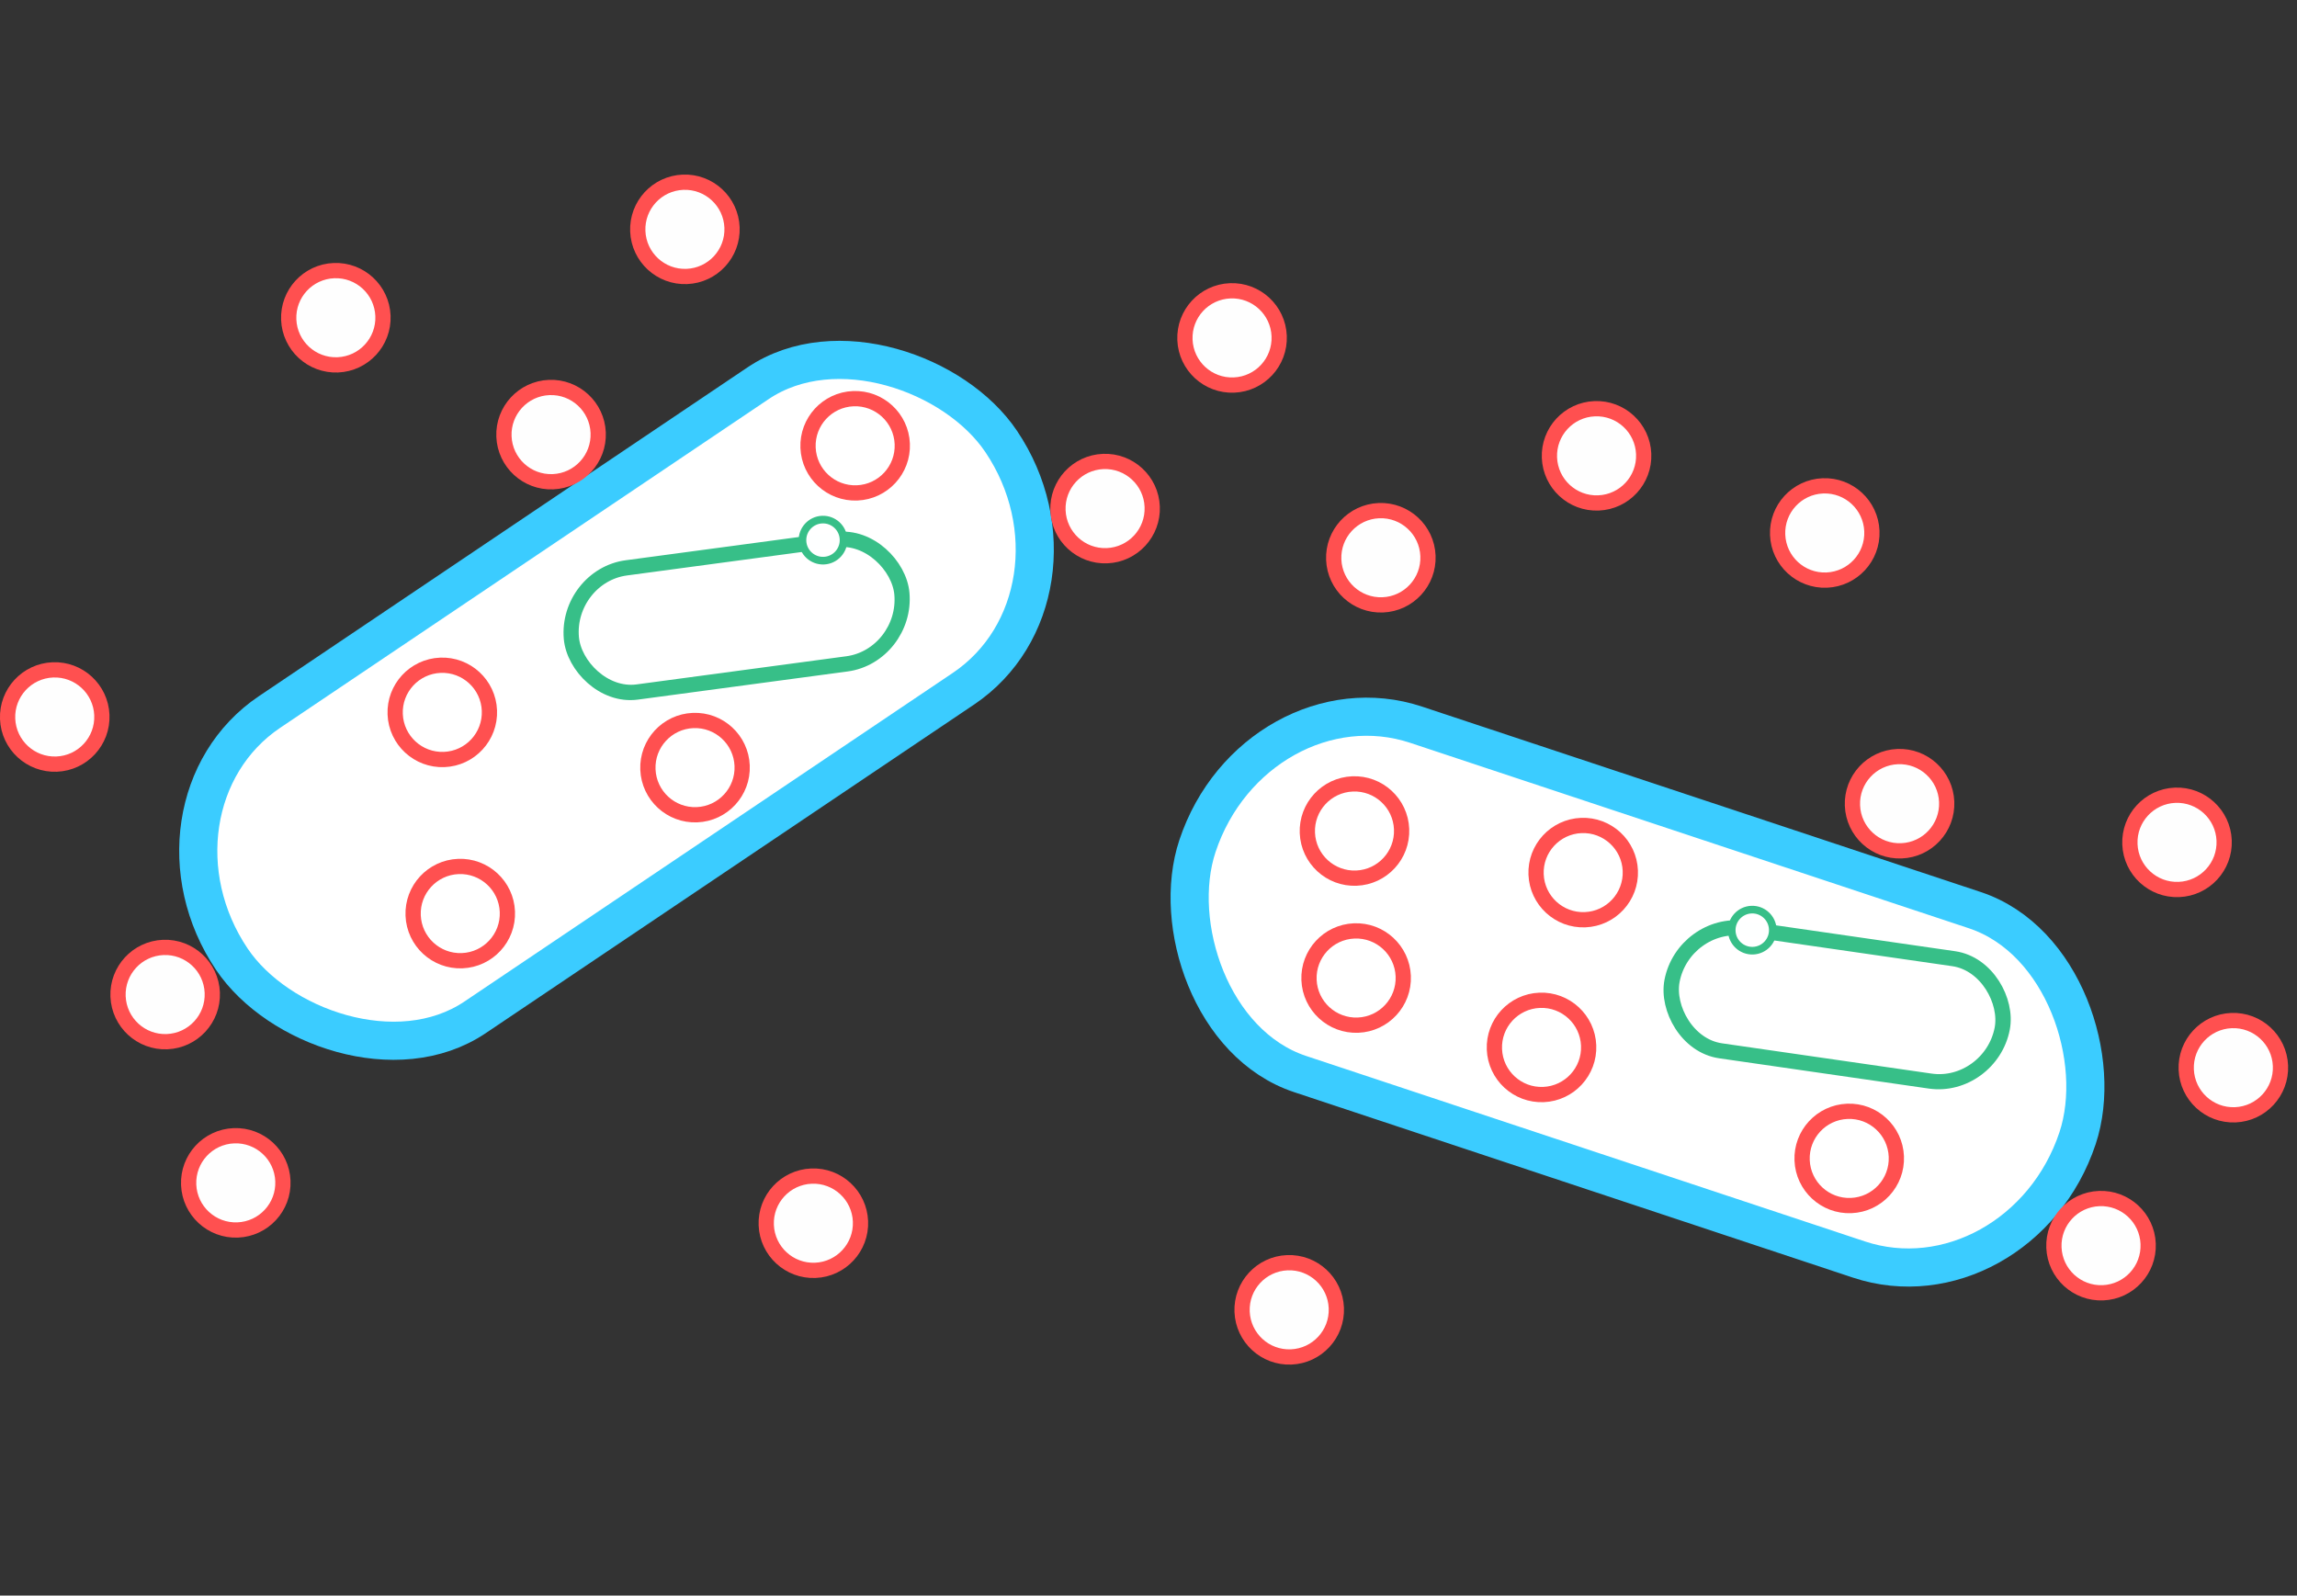 <?xml version="1.0" encoding="UTF-8" standalone="no"?>
<!-- Created with Inkscape (http://www.inkscape.org/) -->

<svg
   xmlns:dc="http://purl.org/dc/elements/1.1/"
   xmlns:cc="http://creativecommons.org/ns#"
   xmlns:rdf="http://www.w3.org/1999/02/22-rdf-syntax-ns#"
   xmlns:svg="http://www.w3.org/2000/svg"
   xmlns="http://www.w3.org/2000/svg"
   xmlns:sodipodi="http://sodipodi.sourceforge.net/DTD/sodipodi-0.dtd"
   xmlns:inkscape="http://www.inkscape.org/namespaces/inkscape"
   width="90.361mm"
   height="62.765mm"
   viewBox="0 0 90.361 62.765"
   version="1.1"
   id="svg16326"
   inkscape:version="0.92.3 (2405546, 2018-03-11)"
   sodipodi:docname="cloning_icon_2.svg">
  <rect x="0" y="0" width="90.361" height="62.765" fill="#333333" stroke="none"/>
  <defs
     id="defs16320" />
  <sodipodi:namedview
     id="base"
     pagecolor="#ffffff"
     bordercolor="#666666"
     borderopacity="1.0"
     inkscape:pageopacity="0.0"
     inkscape:pageshadow="2"
     inkscape:zoom="1.979899"
     inkscape:cx="179.75028"
     inkscape:cy="342.2904"
     inkscape:document-units="mm"
     inkscape:current-layer="layer1"
     showgrid="false"
     inkscape:window-width="3200"
     inkscape:window-height="1644"
     inkscape:window-x="4784"
     inkscape:window-y="-16"
     inkscape:window-maximized="1" />
  <g
     inkscape:label="Layer 1"
     inkscape:groupmode="layer"
     id="layer1"
     transform="translate(-192.45,-205.848)">
    <rect
       style="opacity:1;fill:none;fill-opacity:1;fill-rule:nonzero;stroke:none;stroke-width:1.7;stroke-miterlimit:4;stroke-dasharray:6.8, 3.4;stroke-dashoffset:0;stroke-opacity:1"
       id="rect860-1-8"
       width="90.252"
       height="62.765"
       x="192.559"
       y="205.848" />
    <rect
       style="opacity:1;fill:#ffffff;fill-opacity:1;fill-rule:nonzero;stroke:#3bccff;stroke-width:1.5;stroke-miterlimit:4;stroke-dasharray:none;stroke-dashoffset:0.103;stroke-opacity:1"
       id="rect2225-8-0-5-4-1-7-4"
       width="36.48"
       height="14.48"
       x="31.252"
       y="307.379"
       ry="7.825"
       rx="6.661"
       transform="rotate(-33.936)" />
    <rect
       style="opacity:1;fill:#ffffff;fill-opacity:1;fill-rule:nonzero;stroke:#3bccff;stroke-width:1.5;stroke-miterlimit:4;stroke-dasharray:none;stroke-dashoffset:0.103;stroke-opacity:1"
       id="rect2225-8-0-5-4-1-7-30-65"
       width="36.48"
       height="14.48"
       x="302.687"
       y="144.255"
       ry="7.825"
       rx="6.661"
       transform="rotate(18.361)" />
    <rect
       style="opacity:1;fill:none;fill-opacity:1;fill-rule:nonzero;stroke:#37bf88;stroke-width:0.6;stroke-miterlimit:4;stroke-dasharray:none;stroke-dashoffset:0.103;stroke-opacity:1"
       id="rect2225-8-0-5-4-1-7-30-6-9-4"
       width="13.121"
       height="4.903"
       x="193.988"
       y="255.327"
       ry="2.649"
       rx="2.396"
       transform="matrix(0.991,-0.133,0.088,0.996,0,0)" />
    <circle
       style="opacity:1;fill:#ffffff;fill-opacity:0.995;fill-rule:nonzero;stroke:#ff5050;stroke-width:0.6;stroke-miterlimit:4;stroke-dasharray:none;stroke-dashoffset:0.103;stroke-opacity:1"
       id="path1059-7-5-2-0-2-6-1-8-3-185-1-5-6-3-8-1-2-86"
       cx="-210.069"
       cy="-244.737"
       transform="rotate(177.683)"
       inkscape:export-xdpi="600"
       inkscape:export-ydpi="600"
       inkscape:export-filename="C:\Users\Shivang\Documents\NYUAD\IPCN project\Presentations\201122 - Figures\Final_plasmid_design.png"
       r="1.855" />
    <circle
       style="opacity:1;fill:#ffffff;fill-opacity:0.995;fill-rule:nonzero;stroke:#ff5050;stroke-width:0.6;stroke-miterlimit:4;stroke-dasharray:none;stroke-dashoffset:0.103;stroke-opacity:1"
       id="path1059-7-5-2-0-2-6-1-8-3-185-1-5-6-3-8-1-2-4-9"
       cx="-257.358"
       cy="-248.071"
       transform="rotate(177.683)"
       inkscape:export-xdpi="600"
       inkscape:export-ydpi="600"
       inkscape:export-filename="C:\Users\Shivang\Documents\NYUAD\IPCN project\Presentations\201122 - Figures\Final_plasmid_design.png"
       r="1.855" />
    <circle
       style="opacity:1;fill:#ffffff;fill-opacity:0.995;fill-rule:nonzero;stroke:#ff5050;stroke-width:0.6;stroke-miterlimit:4;stroke-dasharray:none;stroke-dashoffset:0.103;stroke-opacity:1"
       id="path1059-7-5-2-0-2-6-1-8-3-185-1-5-6-3-8-1-2-9-91"
       cx="-232.562"
       cy="-266.994"
       transform="rotate(177.683)"
       inkscape:export-xdpi="600"
       inkscape:export-ydpi="600"
       inkscape:export-filename="C:\Users\Shivang\Documents\NYUAD\IPCN project\Presentations\201122 - Figures\Final_plasmid_design.png"
       r="1.855" />
    <circle
       style="opacity:1;fill:#ffffff;fill-opacity:0.995;fill-rule:nonzero;stroke:#ff5050;stroke-width:0.6;stroke-miterlimit:4;stroke-dasharray:none;stroke-dashoffset:0.103;stroke-opacity:1"
       id="path1059-7-5-2-0-2-6-1-8-3-185-1-5-6-3-8-1-2-44-7"
       cx="-196.666"
       cy="-226.483"
       transform="rotate(177.683)"
       inkscape:export-xdpi="600"
       inkscape:export-ydpi="600"
       inkscape:export-filename="C:\Users\Shivang\Documents\NYUAD\IPCN project\Presentations\201122 - Figures\Final_plasmid_design.png"
       r="1.855" />
    <circle
       style="opacity:1;fill:#ffffff;fill-opacity:0.995;fill-rule:nonzero;stroke:#ff5050;stroke-width:0.6;stroke-miterlimit:4;stroke-dasharray:none;stroke-dashoffset:0.103;stroke-opacity:1"
       id="path1059-7-5-2-0-2-6-1-8-3-185-1-5-6-3-8-1-2-93-7"
       cx="-184.982"
       cy="-241.729"
       transform="rotate(177.683)"
       inkscape:export-xdpi="600"
       inkscape:export-ydpi="600"
       inkscape:export-filename="C:\Users\Shivang\Documents\NYUAD\IPCN project\Presentations\201122 - Figures\Final_plasmid_design.png"
       r="1.855" />
    <circle
       style="opacity:1;fill:#ffffff;fill-opacity:0.995;fill-rule:nonzero;stroke:#ff5050;stroke-width:0.6;stroke-miterlimit:4;stroke-dasharray:none;stroke-dashoffset:0.103;stroke-opacity:1"
       id="path1059-7-5-2-0-2-6-1-8-3-185-1-5-6-3-8-1-2-0-1"
       cx="-188.881"
       cy="-252.814"
       transform="rotate(177.683)"
       inkscape:export-xdpi="600"
       inkscape:export-ydpi="600"
       inkscape:export-filename="C:\Users\Shivang\Documents\NYUAD\IPCN project\Presentations\201122 - Figures\Final_plasmid_design.png"
       r="1.855" />
    <circle
       style="opacity:1;fill:#ffffff;fill-opacity:0.995;fill-rule:nonzero;stroke:#ff5050;stroke-width:0.6;stroke-miterlimit:4;stroke-dasharray:none;stroke-dashoffset:0.103;stroke-opacity:1"
       id="path1059-7-5-2-0-2-6-1-8-3-185-1-5-6-3-8-1-2-1-9"
       cx="-191.357"
       cy="-260.328"
       transform="rotate(177.683)"
       inkscape:export-xdpi="600"
       inkscape:export-ydpi="600"
       inkscape:export-filename="C:\Users\Shivang\Documents\NYUAD\IPCN project\Presentations\201122 - Figures\Final_plasmid_design.png"
       r="1.855" />
    <circle
       style="opacity:1;fill:#ffffff;fill-opacity:0.995;fill-rule:nonzero;stroke:#ff5050;stroke-width:0.6;stroke-miterlimit:4;stroke-dasharray:none;stroke-dashoffset:0.103;stroke-opacity:1"
       id="path1059-7-5-2-0-2-6-1-8-3-185-1-5-6-3-8-1-2-95-4"
       cx="-235.889"
       cy="-248.278"
       transform="rotate(177.683)"
       inkscape:export-xdpi="600"
       inkscape:export-ydpi="600"
       inkscape:export-filename="C:\Users\Shivang\Documents\NYUAD\IPCN project\Presentations\201122 - Figures\Final_plasmid_design.png"
       r="1.855" />
    <circle
       style="opacity:1;fill:#ffffff;fill-opacity:0.995;fill-rule:nonzero;stroke:#ff5050;stroke-width:0.6;stroke-miterlimit:4;stroke-dasharray:none;stroke-dashoffset:0.103;stroke-opacity:1"
       id="path1059-7-5-2-0-2-6-1-8-3-185-1-5-6-3-8-1-2-6-0-5"
       cx="-231.861"
       cy="-228.702"
       transform="rotate(177.683)"
       inkscape:export-xdpi="600"
       inkscape:export-ydpi="600"
       inkscape:export-filename="C:\Users\Shivang\Documents\NYUAD\IPCN project\Presentations\201122 - Figures\Final_plasmid_design.png"
       r="1.855" />
    <circle
       style="opacity:1;fill:#ffffff;fill-opacity:0.995;fill-rule:nonzero;stroke:#ff5050;stroke-width:0.6;stroke-miterlimit:4;stroke-dasharray:none;stroke-dashoffset:0.103;stroke-opacity:1"
       id="path1059-7-5-2-0-2-6-1-8-3-185-1-5-6-3-8-1-2-8-3-6"
       cx="-235.72"
       cy="-254.059"
       transform="rotate(177.683)"
       inkscape:export-xdpi="600"
       inkscape:export-ydpi="600"
       inkscape:export-filename="C:\Users\Shivang\Documents\NYUAD\IPCN project\Presentations\201122 - Figures\Final_plasmid_design.png"
       r="1.855" />
    <circle
       style="opacity:1;fill:#ffffff;fill-opacity:0.995;fill-rule:nonzero;stroke:#ff5050;stroke-width:0.6;stroke-miterlimit:4;stroke-dasharray:none;stroke-dashoffset:0.103;stroke-opacity:1"
       id="path1059-7-5-2-0-2-6-1-8-3-185-1-5-6-3-8-1-2-41-6"
       cx="-254.815"
       cy="-261.934"
       transform="rotate(177.683)"
       inkscape:export-xdpi="600"
       inkscape:export-ydpi="600"
       inkscape:export-filename="C:\Users\Shivang\Documents\NYUAD\IPCN project\Presentations\201122 - Figures\Final_plasmid_design.png"
       r="1.855" />
    <circle
       style="opacity:1;fill:#ffffff;fill-opacity:0.995;fill-rule:nonzero;stroke:#ff5050;stroke-width:0.6;stroke-miterlimit:4;stroke-dasharray:none;stroke-dashoffset:0.103;stroke-opacity:1"
       id="path1059-7-5-2-0-2-6-1-8-3-185-1-5-6-3-8-1-2-20-6"
       cx="-268.202"
       cy="-250.032"
       transform="rotate(177.683)"
       inkscape:export-xdpi="600"
       inkscape:export-ydpi="600"
       inkscape:export-filename="C:\Users\Shivang\Documents\NYUAD\IPCN project\Presentations\201122 - Figures\Final_plasmid_design.png"
       r="1.855" />
    <circle
       style="opacity:1;fill:#ffffff;fill-opacity:0.995;fill-rule:nonzero;stroke:#ff5050;stroke-width:0.6;stroke-miterlimit:4;stroke-dasharray:none;stroke-dashoffset:0.103;stroke-opacity:1"
       id="path1059-7-5-2-0-2-6-1-8-3-185-1-5-6-3-8-1-2-5-3"
       cx="-244.813"
       cy="-250.276"
       transform="rotate(177.683)"
       inkscape:export-xdpi="600"
       inkscape:export-ydpi="600"
       inkscape:export-filename="C:\Users\Shivang\Documents\NYUAD\IPCN project\Presentations\201122 - Figures\Final_plasmid_design.png"
       r="1.855" />
    <circle
       style="opacity:1;fill:#ffffff;fill-opacity:0.995;fill-rule:nonzero;stroke:#ff5050;stroke-width:0.6;stroke-miterlimit:4;stroke-dasharray:none;stroke-dashoffset:0.103;stroke-opacity:1"
       id="path1059-7-5-2-0-2-6-1-8-3-185-1-5-6-3-8-1-2-94-7"
       cx="-200.609"
       cy="-250.101"
       transform="rotate(177.683)"
       inkscape:export-xdpi="600"
       inkscape:export-ydpi="600"
       inkscape:export-filename="C:\Users\Shivang\Documents\NYUAD\IPCN project\Presentations\201122 - Figures\Final_plasmid_design.png"
       r="1.855" />
    <circle
       style="opacity:1;fill:#ffffff;fill-opacity:0.995;fill-rule:nonzero;stroke:#ff5050;stroke-width:0.6;stroke-miterlimit:4;stroke-dasharray:none;stroke-dashoffset:0.103;stroke-opacity:1"
       id="path1059-7-5-2-0-2-6-1-8-3-185-1-5-6-3-8-1-2-3-6"
       cx="-200.223"
       cy="-242.164"
       transform="rotate(177.683)"
       inkscape:export-xdpi="600"
       inkscape:export-ydpi="600"
       inkscape:export-filename="C:\Users\Shivang\Documents\NYUAD\IPCN project\Presentations\201122 - Figures\Final_plasmid_design.png"
       r="1.855" />
    <circle
       style="opacity:1;fill:#ffffff;fill-opacity:0.995;fill-rule:nonzero;stroke:#ff5050;stroke-width:0.6;stroke-miterlimit:4;stroke-dasharray:none;stroke-dashoffset:0.103;stroke-opacity:1"
       id="path1059-7-5-2-0-2-6-1-8-3-185-1-5-6-3-8-1-2-63-3"
       cx="-204.94"
       cy="-231.419"
       transform="rotate(177.683)"
       inkscape:export-xdpi="600"
       inkscape:export-ydpi="600"
       inkscape:export-filename="C:\Users\Shivang\Documents\NYUAD\IPCN project\Presentations\201122 - Figures\Final_plasmid_design.png"
       r="1.855" />
    <circle
       style="opacity:1;fill:#ffffff;fill-opacity:0.995;fill-rule:nonzero;stroke:#ff5050;stroke-width:0.6;stroke-miterlimit:4;stroke-dasharray:none;stroke-dashoffset:0.103;stroke-opacity:1"
       id="path1059-7-5-2-0-2-6-1-8-3-185-1-5-6-3-8-1-2-66-3"
       cx="-216.875"
       cy="-232.342"
       transform="rotate(177.683)"
       inkscape:export-xdpi="600"
       inkscape:export-ydpi="600"
       inkscape:export-filename="C:\Users\Shivang\Documents\NYUAD\IPCN project\Presentations\201122 - Figures\Final_plasmid_design.png"
       r="1.855" />
    <circle
       style="opacity:1;fill:#ffffff;fill-opacity:0.995;fill-rule:nonzero;stroke:#ff5050;stroke-width:0.6;stroke-miterlimit:4;stroke-dasharray:none;stroke-dashoffset:0.103;stroke-opacity:1"
       id="path1059-7-5-2-0-2-6-1-8-3-185-1-5-6-3-8-1-2-21-0"
       cx="-226.599"
       cy="-235.208"
       transform="rotate(177.683)"
       inkscape:export-xdpi="600"
       inkscape:export-ydpi="600"
       inkscape:export-filename="C:\Users\Shivang\Documents\NYUAD\IPCN project\Presentations\201122 - Figures\Final_plasmid_design.png"
       r="1.855" />
    <circle
       style="opacity:1;fill:#ffffff;fill-opacity:0.995;fill-rule:nonzero;stroke:#ff5050;stroke-width:0.6;stroke-miterlimit:4;stroke-dasharray:none;stroke-dashoffset:0.103;stroke-opacity:1"
       id="path1059-7-5-2-0-2-6-1-8-3-185-1-5-6-3-8-1-2-631-9"
       cx="-270.058"
       cy="-258.978"
       transform="rotate(177.683)"
       inkscape:export-xdpi="600"
       inkscape:export-ydpi="600"
       inkscape:export-filename="C:\Users\Shivang\Documents\NYUAD\IPCN project\Presentations\201122 - Figures\Final_plasmid_design.png"
       r="1.855" />
    <circle
       style="opacity:1;fill:#ffffff;fill-opacity:0.995;fill-rule:nonzero;stroke:#ff5050;stroke-width:0.6;stroke-miterlimit:4;stroke-dasharray:none;stroke-dashoffset:0.103;stroke-opacity:1"
       id="path1059-7-5-2-0-2-6-1-8-3-185-1-5-6-3-8-1-2-9-9-3"
       cx="-213.996"
       cy="-262.833"
       transform="rotate(177.683)"
       inkscape:export-xdpi="600"
       inkscape:export-ydpi="600"
       inkscape:export-filename="C:\Users\Shivang\Documents\NYUAD\IPCN project\Presentations\201122 - Figures\Final_plasmid_design.png"
       r="1.855" />
    <circle
       style="opacity:1;fill:#ffffff;fill-opacity:0.995;fill-rule:nonzero;stroke:#ff5050;stroke-width:0.6;stroke-miterlimit:4;stroke-dasharray:none;stroke-dashoffset:0.103;stroke-opacity:1"
       id="path1059-7-5-2-0-2-6-1-8-3-185-1-5-6-3-8-1-2-9-5-8"
       cx="-242.897"
       cy="-257.081"
       transform="rotate(177.683)"
       inkscape:export-xdpi="600"
       inkscape:export-ydpi="600"
       inkscape:export-filename="C:\Users\Shivang\Documents\NYUAD\IPCN project\Presentations\201122 - Figures\Final_plasmid_design.png"
       r="1.855" />
    <circle
       style="opacity:1;fill:#ffffff;fill-opacity:0.995;fill-rule:nonzero;stroke:#ff5050;stroke-width:0.6;stroke-miterlimit:4;stroke-dasharray:none;stroke-dashoffset:0.103;stroke-opacity:1"
       id="path1059-7-5-2-0-2-6-1-8-3-185-1-5-6-3-8-1-2-9-50-8"
       cx="-254.848"
       cy="-237.311"
       transform="rotate(177.683)"
       inkscape:export-xdpi="600"
       inkscape:export-ydpi="600"
       inkscape:export-filename="C:\Users\Shivang\Documents\NYUAD\IPCN project\Presentations\201122 - Figures\Final_plasmid_design.png"
       r="1.855" />
    <circle
       style="opacity:1;fill:#ffffff;fill-opacity:0.995;fill-rule:nonzero;stroke:#ff5050;stroke-width:0.6;stroke-miterlimit:4;stroke-dasharray:none;stroke-dashoffset:0.103;stroke-opacity:1"
       id="path1059-7-5-2-0-2-6-1-8-3-185-1-5-6-3-8-1-2-21-9-1"
       cx="-210.527"
       cy="-223.564"
       transform="rotate(177.683)"
       inkscape:export-xdpi="600"
       inkscape:export-ydpi="600"
       inkscape:export-filename="C:\Users\Shivang\Documents\NYUAD\IPCN project\Presentations\201122 - Figures\Final_plasmid_design.png"
       r="1.855" />
    <circle
       style="opacity:1;fill:#ffffff;fill-opacity:0.995;fill-rule:nonzero;stroke:#37bf88;stroke-width:0.3;stroke-miterlimit:4;stroke-dasharray:none;stroke-dashoffset:0.103;stroke-opacity:1"
       id="path1059-7-5-2-0-2-6-1-8-3-185-1-5-6-3-8-1-2-63-2-3-5-0-7"
       cx="-215.461"
       cy="-235.999"
       transform="rotate(177.683)"
       inkscape:export-xdpi="600"
       inkscape:export-ydpi="600"
       inkscape:export-filename="C:\Users\Shivang\Documents\NYUAD\IPCN project\Presentations\201122 - Figures\Final_plasmid_design.png"
       r="0.808" />
    <g
       id="g918-5"
       transform="translate(155.638,170.15)">
      <rect
         transform="matrix(0.99,0.143,-0.188,0.982,0,0)"
         rx="2.396"
         ry="2.649"
         y="56.475"
         x="114.814"
         height="4.903"
         width="13.121"
         id="rect2225-8-0-5-4-1-7-30-6-6"
         style="opacity:1;fill:none;fill-opacity:1;fill-rule:nonzero;stroke:#37bf88;stroke-width:0.6;stroke-miterlimit:4;stroke-dasharray:none;stroke-dashoffset:0.103;stroke-opacity:1" />
      <circle
         r="0.808"
         inkscape:export-filename="C:\Users\Shivang\Documents\NYUAD\IPCN project\Presentations\201122 - Figures\Final_plasmid_design.png"
         inkscape:export-ydpi="600"
         inkscape:export-xdpi="600"
         transform="rotate(177.683)"
         cy="-76.504"
         cx="-102.735"
         id="path1059-7-5-2-0-2-6-1-8-3-185-1-5-6-3-8-1-2-63-2-3-5-1-2"
         style="opacity:1;fill:#ffffff;fill-opacity:0.995;fill-rule:nonzero;stroke:#37bf88;stroke-width:0.3;stroke-miterlimit:4;stroke-dasharray:none;stroke-dashoffset:0.103;stroke-opacity:1" />
    </g>
    <circle
       style="opacity:1;fill:#ffffff;fill-opacity:0.995;fill-rule:nonzero;stroke:#ff5050;stroke-width:0.6;stroke-miterlimit:4;stroke-dasharray:none;stroke-dashoffset:0.103;stroke-opacity:1"
       id="path1059-7-5-2-0-2-6-1-8-3-185-1-5-6-3-8-1-2-9-50-1-9"
       cx="-237.36"
       cy="-237.579"
       transform="rotate(177.683)"
       inkscape:export-xdpi="600"
       inkscape:export-ydpi="600"
       inkscape:export-filename="C:\Users\Shivang\Documents\NYUAD\IPCN project\Presentations\201122 - Figures\Final_plasmid_design.png"
       r="1.855" />
    <circle
       style="opacity:1;fill:#ffffff;fill-opacity:0.995;fill-rule:nonzero;stroke:#ff5050;stroke-width:0.6;stroke-miterlimit:4;stroke-dasharray:none;stroke-dashoffset:0.103;stroke-opacity:1"
       id="path1059-7-5-2-0-2-6-1-8-3-185-1-5-6-3-8-1-2-9-50-3-5"
       cx="-246.001"
       cy="-233.916"
       transform="rotate(177.683)"
       inkscape:export-xdpi="600"
       inkscape:export-ydpi="600"
       inkscape:export-filename="C:\Users\Shivang\Documents\NYUAD\IPCN project\Presentations\201122 - Figures\Final_plasmid_design.png"
       r="1.855" />
    <circle
       style="opacity:1;fill:#ffffff;fill-opacity:0.995;fill-rule:nonzero;stroke:#ff5050;stroke-width:0.6;stroke-miterlimit:4;stroke-dasharray:none;stroke-dashoffset:0.103;stroke-opacity:1"
       id="path1059-7-5-2-0-2-6-1-8-3-185-1-5-6-3-8-1-2-631-7-3"
       cx="-264.574"
       cy="-265.763"
       transform="rotate(177.683)"
       inkscape:export-xdpi="600"
       inkscape:export-ydpi="600"
       inkscape:export-filename="C:\Users\Shivang\Documents\NYUAD\IPCN project\Presentations\201122 - Figures\Final_plasmid_design.png"
       r="1.855" />
  </g>
</svg>

